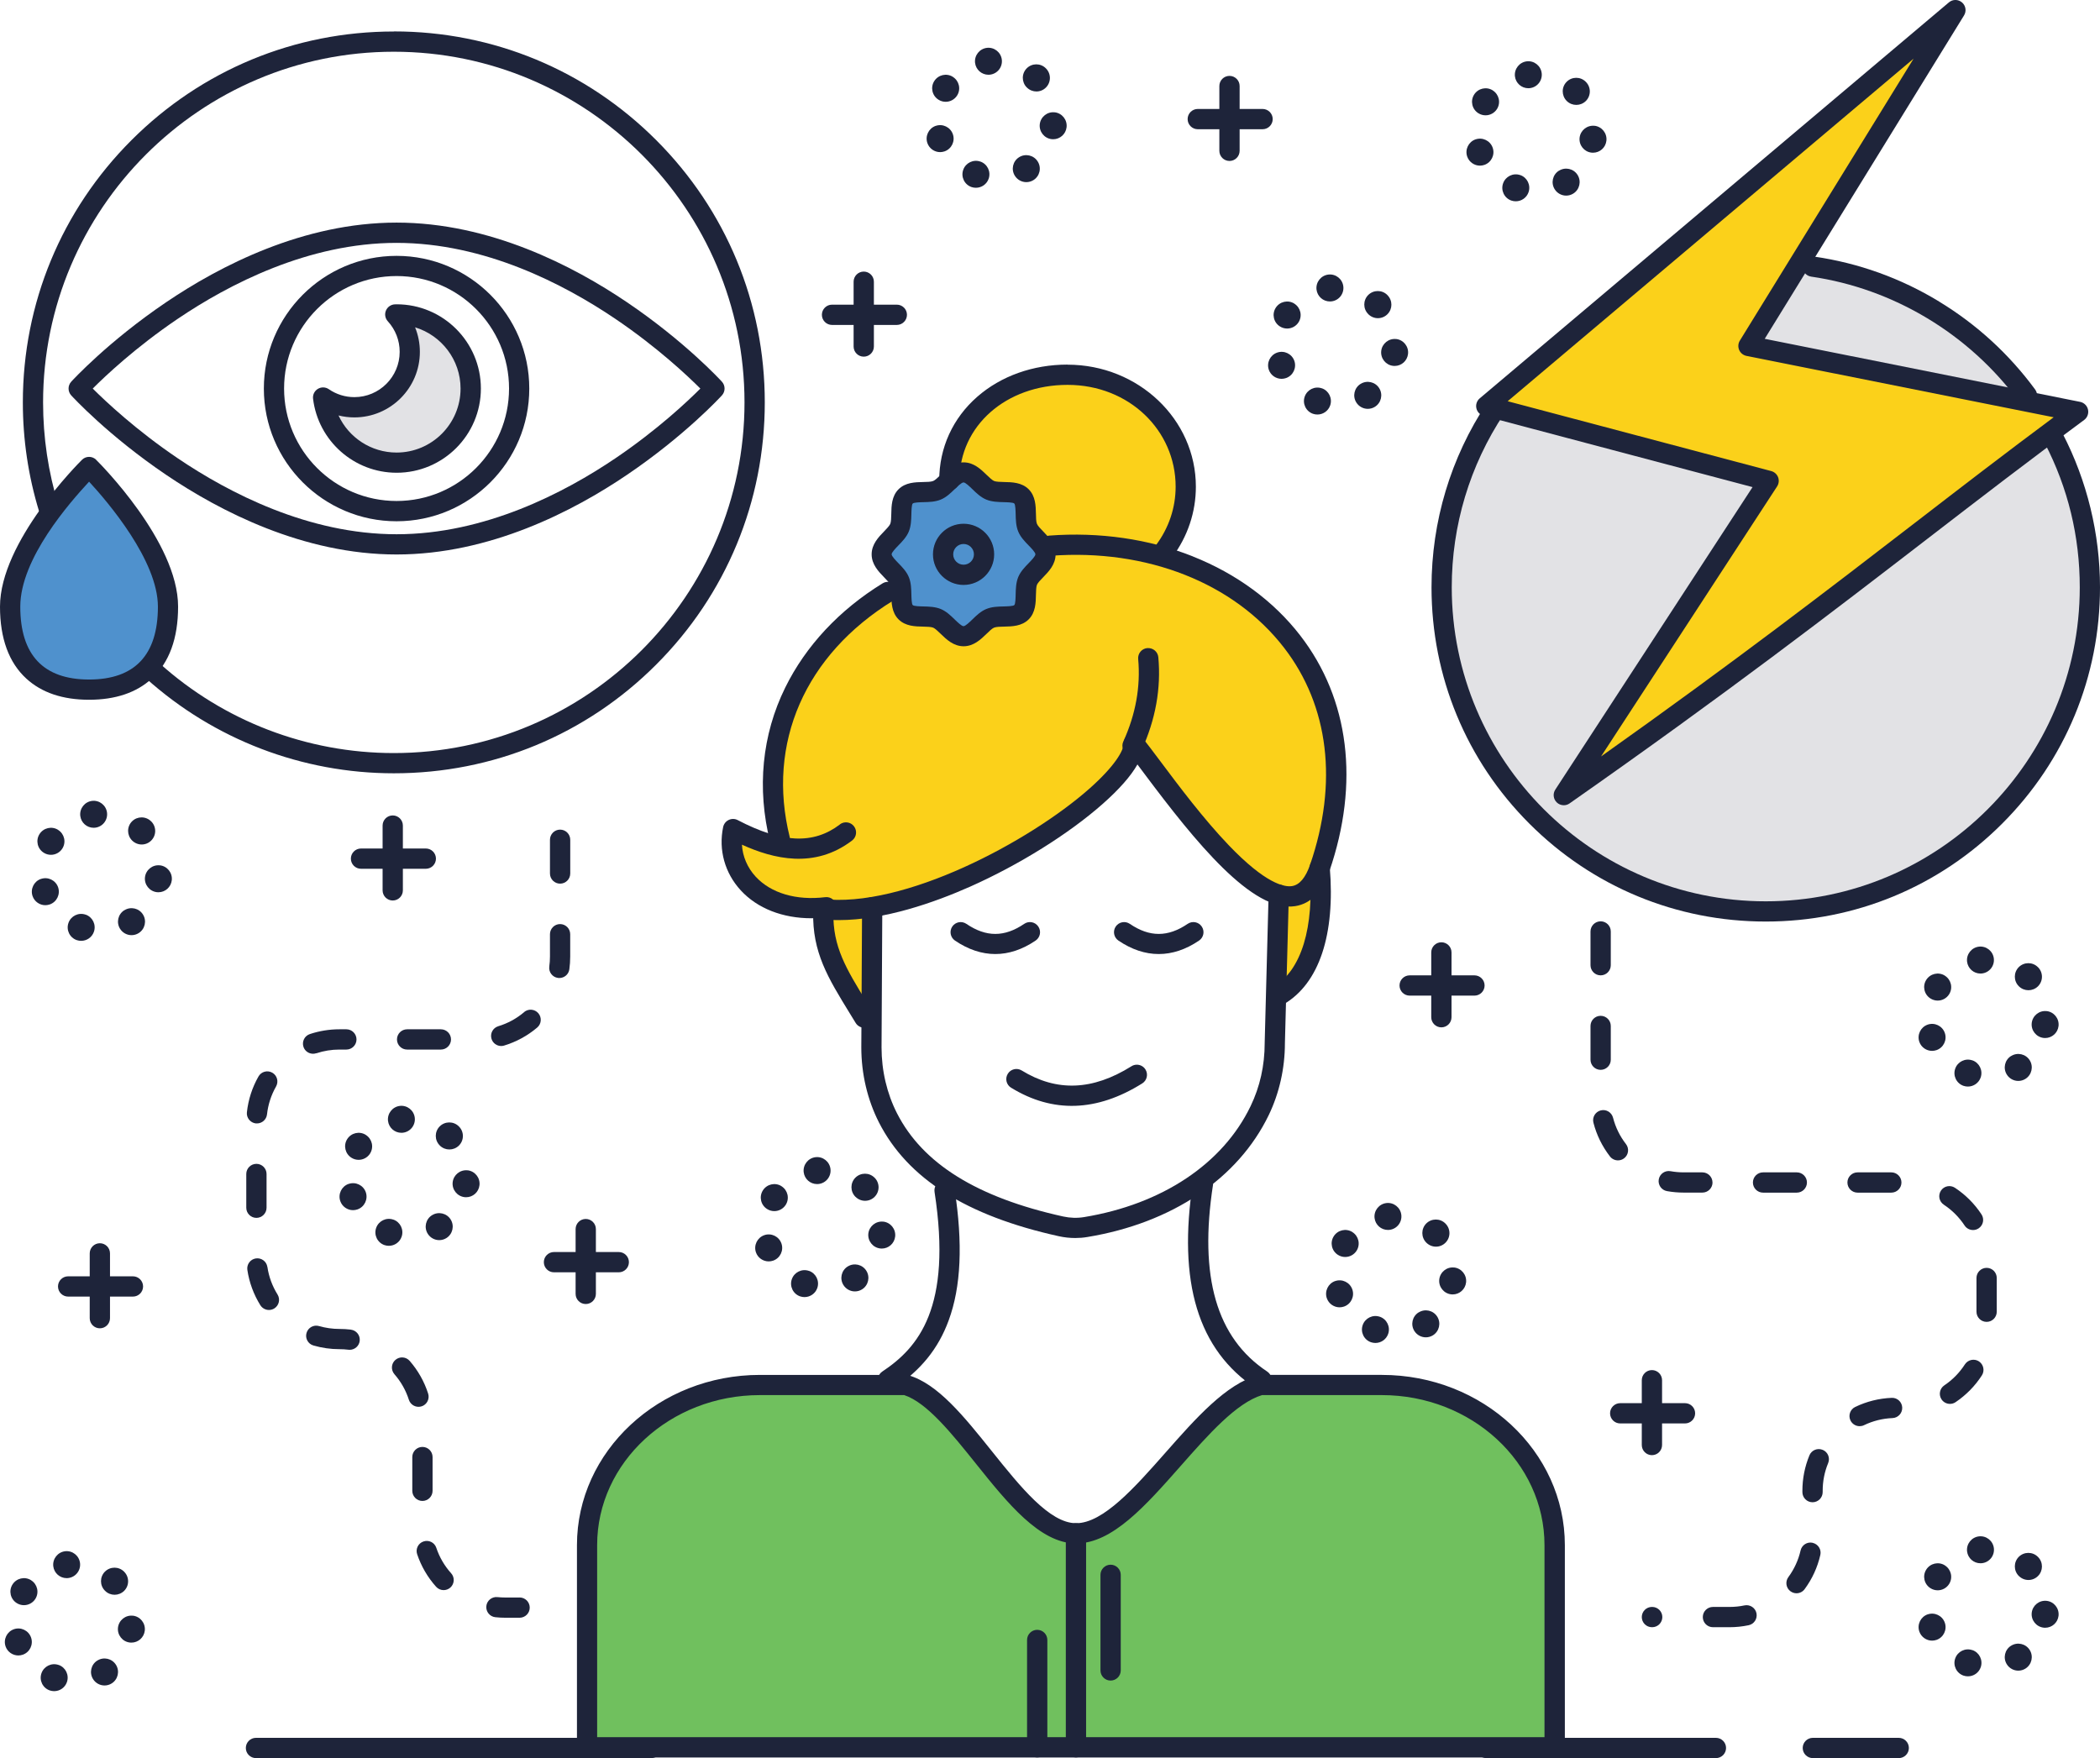 <?xml version="1.0" encoding="UTF-8"?><svg id="Layer_1" xmlns="http://www.w3.org/2000/svg" viewBox="0 0 466 390.16"><defs><style>.cls-1{fill:#e2e2e5;}.cls-2{fill:#fbd11a;}.cls-3{fill:#70c05e;}.cls-4{fill:#1e243a;}.cls-5{fill:#4f91cd;}</style></defs><path class="cls-1" d="M449.81,87.76c-11.15-15.15-28.09-25.78-47.56-28.6l-70.4,31.49c-7.54,11.37-11.93,25.02-11.93,39.69,0,39.72,32.2,71.92,71.92,71.92s71.92-32.2,71.92-71.92c0-11.91-2.9-23.15-8.02-33.04l-5.93-9.53Z"/><path class="cls-2" d="M433.91,2.25l-104.11,87.87,62.66,16.61-45.47,69.73c54.23-37.97,80.62-60.42,114.14-85.07l-73.14-14.62L433.91,2.25Z"/><g><path class="cls-2" d="M233,121.1l17.97,.84c-5.74-1-11.78-1.31-17.97-.84Z"/><path class="cls-2" d="M250.97,121.94l-17.97-.84c6.19-.47,12.23-.16,17.97,.84l7.37,.35c3.01-4.04,4.78-8.97,4.78-14.3,0-13.71-11.74-24.83-26.22-24.83s-26.22,9.72-26.22,23.43l-13.64,24.77c-17.3,10.61-30.1,30.29-23.97,54.96l-10.59,.18c1.87,11.3,8.82,15.77,19.53,15.19,25.52,3.15,69.58-25.93,69.58-36.71,6.29,7.34,33.66,49.74,41.26,27.62,12.94-37.68-9.85-65.07-41.87-70.66Z"/></g><path class="cls-5" d="M226.67,110.16c-1.55-1.55-4.92-.51-6.97-1.36-1.98-.82-3.61-3.96-5.89-3.96s-3.91,3.14-5.89,3.96c-2.05,.85-5.42-.18-6.97,1.36-1.55,1.55-.51,4.92-1.36,6.97-.82,1.98-3.96,3.61-3.96,5.89s3.14,3.91,3.96,5.89c.85,2.05-.18,5.42,1.36,6.97,1.55,1.55,4.92,.51,6.97,1.36,1.98,.82,3.61,3.96,5.89,3.96s3.91-3.14,5.89-3.96c2.05-.85,5.42,.18,6.97-1.36,1.55-1.55,.51-4.92,1.36-6.97,.82-1.98,3.96-3.61,3.96-5.89s-3.14-3.91-3.96-5.89c-.85-2.05,.18-5.42-1.36-6.97Z"/><path class="cls-5" d="M19.77,103.63S2.25,120.98,2.25,134.63s7.84,18.42,17.52,18.42,17.52-4.77,17.52-18.42-17.52-31-17.52-31Z"/><path class="cls-3" d="M306.63,307.35h-26.89c-13.73,3.77-27.72,32.97-40.98,32.92-12.98-.05-25.23-29.29-37.77-32.92h-32.37c-21.18,0-38.36,15.91-38.36,35.54v44.87h214.72v-44.87c0-19.63-17.17-35.54-38.36-35.54Z"/><path class="cls-1" d="M88,69.79c-.1,0-.2,0-.3,0,2,2.19,3.22,5.1,3.22,8.29,0,6.79-5.5,12.29-12.29,12.29-2.58,0-4.97-.79-6.94-2.15,.99,8.14,7.91,14.44,16.32,14.44,9.08,0,16.44-7.36,16.44-16.44s-7.36-16.44-16.44-16.44Z"/><path class="cls-2" d="M189.42,222.14h3.89v-22.16h-10.48c-.28,7.79,1.91,15.17,6.59,22.16Z"/><polygon class="cls-2" points="283.76 220.05 289.45 216.45 291.55 196.69 283.76 196.69 283.76 220.05"/><g><path class="cls-4" d="M327.42,30.93c-1.56,.55-2.38,2.26-1.84,3.82,.43,1.23,1.59,2.01,2.83,2.01,.33,0,.66-.06,.99-.17,1.56-.55,2.38-2.26,1.83-3.82-.55-1.56-2.26-2.38-3.82-1.83Z"/><path class="cls-4" d="M347.66,22.4s0,0,.01,.01c.59,.58,1.35,.87,2.12,.87s1.53-.29,2.12-.87c1.17-1.17,1.17-3.07,0-4.24,0,0,0,0-.01-.01,0,0-.02-.01-.02-.02-1.17-1.17-3.07-1.16-4.23,.01-1.17,1.17-1.16,3.07,0,4.24,0,0,0,0,0,0Z"/><path class="cls-4" d="M331.24,20.05c-1.4-.88-3.25-.45-4.13,.95-.88,1.4-.46,3.25,.95,4.13,.49,.31,1.05,.46,1.59,.46,1,0,1.97-.5,2.54-1.4,.88-1.4,.46-3.25-.95-4.13Z"/><path class="cls-4" d="M345.93,37.88c-1.4,.88-1.82,2.73-.93,4.13,.57,.9,1.54,1.4,2.54,1.4,.55,0,1.1-.15,1.59-.46,1.4-.88,1.82-2.73,.94-4.13-.88-1.4-2.73-1.82-4.13-.93Z"/><path class="cls-4" d="M353.83,27.92c-1.64-.18-3.12,1-3.31,2.64-.18,1.65,1,3.13,2.64,3.31,.11,.01,.22,.02,.34,.02,1.51,0,2.8-1.13,2.97-2.67,.18-1.64-1-3.12-2.64-3.31Z"/><path class="cls-4" d="M338.81,13.61c-1.64,.19-2.82,1.67-2.64,3.32,.18,1.53,1.47,2.65,2.97,2.65,.11,0,.23,0,.34-.02,1.64-.19,2.82-1.67,2.63-3.32-.19-1.64-1.67-2.82-3.32-2.63Z"/><path class="cls-4" d="M337.35,38.86c-1.56-.55-3.27,.28-3.81,1.84-.55,1.56,.28,3.27,1.84,3.81,.33,.11,.66,.16,.98,.16,1.24,0,2.4-.77,2.83-2.01,.54-1.56-.28-3.27-1.84-3.81Z"/></g><g><path class="cls-4" d="M300.09,273.41c-1.4-.88-3.25-.45-4.13,.95-.88,1.4-.46,3.25,.95,4.13,.49,.31,1.04,.46,1.59,.46,1,0,1.97-.5,2.54-1.4,.88-1.4,.46-3.25-.95-4.13Z"/><path class="cls-4" d="M316.52,275.78c.59,.58,1.35,.88,2.12,.88s1.53-.29,2.12-.88c1.17-1.17,1.17-3.07,0-4.24,0,0,0,0-.01-.01,0,0-.02-.01-.02-.02-1.17-1.17-3.07-1.16-4.24,.01-1.16,1.17-1.16,3.07,.01,4.24,0,0,.01,.01,.02,.02Z"/><path class="cls-4" d="M306.2,292.22h0c-1.56-.55-3.27,.28-3.81,1.84-.55,1.56,.28,3.27,1.84,3.81,.32,.11,.66,.16,.98,.16,1.24,0,2.4-.77,2.83-2.01,.54-1.56-.28-3.27-1.85-3.81Z"/><path class="cls-4" d="M296.27,284.29c-1.56,.55-2.38,2.26-1.84,3.82,.43,1.23,1.59,2.01,2.83,2.01,.33,0,.66-.06,.99-.17,1.56-.55,2.38-2.26,1.83-3.82-.55-1.56-2.26-2.38-3.82-1.83Z"/><path class="cls-4" d="M322.69,281.29c-1.64-.19-3.12,1-3.31,2.64-.18,1.64,1,3.12,2.64,3.31,.11,.01,.22,.02,.34,.02,1.5,0,2.8-1.13,2.97-2.67,.18-1.64-1-3.12-2.64-3.31Z"/><path class="cls-4" d="M314.79,291.25c-1.4,.88-1.82,2.73-.93,4.13,.57,.9,1.54,1.4,2.54,1.4,.55,0,1.1-.15,1.59-.46,1.4-.88,1.82-2.73,.94-4.13-.88-1.4-2.73-1.82-4.13-.93Z"/><path class="cls-4" d="M307.66,266.98c-1.64,.19-2.82,1.67-2.64,3.32,.18,1.53,1.47,2.65,2.97,2.65,.11,0,.23,0,.34-.02,1.64-.19,2.82-1.67,2.63-3.32-.19-1.64-1.67-2.82-3.32-2.63Z"/></g><g><path class="cls-4" d="M437.68,235.32c-1.56-.55-3.27,.28-3.81,1.84-.55,1.56,.28,3.27,1.84,3.81,.33,.11,.66,.16,.98,.16,1.24,0,2.4-.78,2.83-2.01,.54-1.56-.28-3.27-1.84-3.81Z"/><path class="cls-4" d="M431.57,216.51c-1.4-.88-3.25-.45-4.13,.95-.88,1.4-.46,3.25,.95,4.13,.49,.31,1.05,.46,1.59,.46,1,0,1.97-.5,2.54-1.4,.88-1.4,.46-3.25-.95-4.13Z"/><path class="cls-4" d="M448,218.88c.59,.58,1.35,.87,2.12,.87s1.53-.29,2.12-.87c1.17-1.17,1.17-3.07,0-4.24,0,0,0,0-.01,0,0,0-.02-.02-.02-.02-1.17-1.17-3.07-1.16-4.24,.01-1.16,1.17-1.16,3.07,.01,4.23,0,0,.01,.01,.02,.02Z"/><path class="cls-4" d="M427.75,227.39c-1.56,.55-2.38,2.26-1.84,3.82,.43,1.23,1.59,2,2.83,2,.33,0,.66-.06,.99-.17,1.56-.55,2.38-2.26,1.83-3.82-.55-1.56-2.26-2.38-3.82-1.83Z"/><path class="cls-4" d="M454.16,224.39c-1.64-.19-3.12,1-3.31,2.64-.18,1.64,1,3.12,2.64,3.31,.11,.01,.23,.02,.34,.02,1.5,0,2.8-1.13,2.97-2.67,.18-1.64-1-3.12-2.64-3.31Z"/><path class="cls-4" d="M439.14,210.08c-1.64,.19-2.82,1.67-2.64,3.32,.18,1.53,1.47,2.65,2.97,2.65,.11,0,.23,0,.34-.02,1.64-.19,2.82-1.67,2.63-3.32-.19-1.64-1.67-2.82-3.32-2.63Z"/><path class="cls-4" d="M446.26,234.35c-1.4,.88-1.82,2.73-.93,4.13,.57,.9,1.54,1.4,2.54,1.4,.55,0,1.1-.15,1.59-.46,1.4-.88,1.82-2.73,.94-4.13-.88-1.4-2.73-1.82-4.13-.93Z"/></g><g><path class="cls-4" d="M427.75,358.26c-1.56,.55-2.38,2.26-1.84,3.82,.43,1.23,1.59,2.01,2.83,2.01,.33,0,.66-.06,.99-.17,1.56-.55,2.38-2.26,1.83-3.82-.55-1.56-2.26-2.38-3.82-1.83Z"/><path class="cls-4" d="M431.57,347.38c-1.4-.88-3.25-.45-4.13,.95-.88,1.4-.46,3.25,.95,4.13,.49,.31,1.05,.46,1.59,.46,1,0,1.97-.5,2.54-1.4,.88-1.4,.46-3.25-.95-4.13Z"/><path class="cls-4" d="M448,349.75c.59,.58,1.35,.88,2.12,.88s1.53-.29,2.12-.88c1.16-1.16,1.17-3.04,.02-4.21,0,0-.02-.02-.02-.03,0,0,0,0-.01,0,0,0-.02-.02-.02-.02-1.17-1.17-3.07-1.16-4.24,.01-1.16,1.17-1.16,3.07,.01,4.24,0,0,.01,.01,.02,.02Z"/><path class="cls-4" d="M454.16,355.26c-1.64-.18-3.12,1-3.31,2.64-.18,1.64,1,3.12,2.64,3.31,.11,.01,.22,.02,.34,.02,1.51,0,2.8-1.13,2.97-2.66,.18-1.64-1-3.13-2.64-3.31Z"/><path class="cls-4" d="M446.26,365.22h0c-1.4,.88-1.82,2.73-.93,4.13,.57,.9,1.54,1.4,2.54,1.4,.55,0,1.1-.15,1.59-.46,1.4-.88,1.82-2.73,.94-4.13-.88-1.4-2.73-1.82-4.13-.94Z"/><path class="cls-4" d="M439.14,340.95c-1.64,.19-2.82,1.67-2.64,3.32,.18,1.53,1.47,2.65,2.97,2.65,.11,0,.23,0,.35-.02,1.64-.19,2.82-1.67,2.63-3.32-.19-1.64-1.67-2.82-3.32-2.63Z"/><path class="cls-4" d="M437.68,366.2c-1.56-.55-3.27,.28-3.81,1.84-.55,1.56,.28,3.27,1.84,3.81,.33,.11,.66,.16,.99,.16,1.24,0,2.4-.77,2.83-2.01,.54-1.56-.28-3.27-1.84-3.81Z"/></g><g><path class="cls-4" d="M173.41,263.23c-1.4-.88-3.25-.45-4.13,.95-.88,1.4-.46,3.25,.95,4.13,.49,.31,1.04,.46,1.59,.46,1,0,1.97-.5,2.54-1.4,.88-1.4,.46-3.25-.95-4.13Z"/><path class="cls-4" d="M189.83,265.59s0,0,.01,.01c.59,.58,1.35,.88,2.12,.88s1.53-.29,2.12-.88c1.17-1.17,1.17-3.07,0-4.24,0,0,0,0-.01,0,0,0-.02-.02-.02-.02-1.17-1.17-3.07-1.16-4.24,.01-1.16,1.17-1.16,3.07,.01,4.24,0,0,0,0,0,0Z"/><path class="cls-4" d="M179.52,282.04c-1.56-.55-3.27,.28-3.81,1.84-.55,1.56,.28,3.27,1.84,3.81,.33,.11,.66,.16,.98,.16,1.24,0,2.4-.78,2.83-2.01,.54-1.56-.28-3.27-1.84-3.81Z"/><path class="cls-4" d="M169.59,274.11c-1.56,.55-2.38,2.26-1.84,3.82,.43,1.23,1.59,2,2.83,2,.33,0,.66-.06,.99-.17,1.56-.55,2.38-2.26,1.83-3.82-.55-1.56-2.26-2.38-3.82-1.83Z"/><path class="cls-4" d="M180.98,256.8c-1.64,.19-2.82,1.67-2.64,3.32,.18,1.53,1.47,2.65,2.97,2.65,.11,0,.23,0,.35-.02,1.64-.19,2.82-1.67,2.63-3.32-.19-1.64-1.67-2.82-3.32-2.63Z"/><path class="cls-4" d="M196,271.11c-1.64-.18-3.12,1-3.31,2.64-.18,1.64,1,3.12,2.64,3.31,.11,.01,.22,.02,.34,.02,1.51,0,2.8-1.13,2.97-2.67,.18-1.64-1-3.12-2.64-3.31Z"/><path class="cls-4" d="M188.1,281.06h0c-1.4,.88-1.82,2.73-.93,4.13,.57,.9,1.54,1.4,2.54,1.4,.55,0,1.1-.15,1.59-.46,1.4-.88,1.82-2.73,.94-4.13-.88-1.4-2.73-1.82-4.13-.94Z"/></g><g><path class="cls-4" d="M77.35,262.73c-1.56,.55-2.38,2.26-1.84,3.82,.43,1.23,1.59,2.01,2.83,2.01,.33,0,.66-.06,.99-.17,1.56-.55,2.38-2.26,1.84-3.82-.55-1.56-2.26-2.38-3.82-1.83Z"/><path class="cls-4" d="M81.17,251.85c-1.4-.88-3.25-.45-4.13,.95-.88,1.4-.45,3.25,.95,4.13,.49,.31,1.05,.46,1.59,.46,1,0,1.97-.5,2.54-1.4,.88-1.4,.46-3.25-.95-4.13Z"/><path class="cls-4" d="M97.6,254.22c.59,.58,1.35,.87,2.12,.87s1.53-.29,2.12-.87c1.17-1.17,1.17-3.07,0-4.23h0s0,0-.01-.01c0,0-.02-.02-.02-.02-1.17-1.17-3.07-1.16-4.24,.01-1.16,1.17-1.16,3.05,0,4.21,.01,.02,.03,.03,.04,.04Z"/><path class="cls-4" d="M103.76,259.72c-1.64-.18-3.12,1-3.31,2.64-.18,1.64,1,3.12,2.64,3.31,.11,.01,.22,.02,.34,.02,1.51,0,2.8-1.13,2.97-2.67,.18-1.64-1-3.12-2.64-3.31Z"/><path class="cls-4" d="M95.86,269.68c-1.4,.88-1.82,2.73-.93,4.13,.57,.9,1.54,1.4,2.54,1.4,.55,0,1.1-.15,1.59-.46,1.4-.88,1.82-2.73,.94-4.13-.88-1.4-2.73-1.82-4.13-.94Z"/><path class="cls-4" d="M88.74,245.42c-1.64,.19-2.82,1.67-2.64,3.32,.18,1.53,1.47,2.65,2.97,2.65,.11,0,.23,0,.34-.02,1.64-.19,2.82-1.67,2.63-3.32-.19-1.64-1.67-2.82-3.32-2.63Z"/><path class="cls-4" d="M87.28,270.66c-1.56-.55-3.27,.28-3.81,1.84-.55,1.56,.28,3.27,1.84,3.81,.33,.11,.66,.16,.98,.16,1.24,0,2.4-.77,2.83-2.01,.54-1.56-.28-3.27-1.84-3.81Z"/></g><g><path class="cls-4" d="M9.07,195.05c-1.56,.55-2.38,2.26-1.84,3.82,.43,1.23,1.59,2.01,2.83,2.01,.33,0,.66-.06,.99-.17,1.56-.55,2.38-2.26,1.84-3.82-.55-1.56-2.26-2.38-3.82-1.83Z"/><path class="cls-4" d="M12.89,184.16c-1.4-.88-3.25-.45-4.13,.95-.88,1.4-.46,3.25,.95,4.13,.49,.31,1.05,.46,1.59,.46,1,0,1.97-.5,2.54-1.4,.88-1.4,.46-3.25-.95-4.13Z"/><path class="cls-4" d="M29.32,186.53c.59,.58,1.35,.88,2.12,.88s1.53-.29,2.12-.88c1.17-1.17,1.17-3.07,0-4.24,0,0,0,0-.01,0,0,0-.02-.02-.02-.02-1.17-1.17-3.07-1.16-4.23,0-1.17,1.17-1.16,3.07,0,4.24,0,0,.01,.01,.02,.02Z"/><path class="cls-4" d="M19,202.98c-1.56-.55-3.27,.28-3.81,1.84-.55,1.56,.28,3.27,1.84,3.81,.32,.11,.66,.16,.98,.16,1.24,0,2.4-.77,2.83-2.01,.54-1.56-.28-3.27-1.84-3.81Z"/><path class="cls-4" d="M35.48,192.04c-1.64-.19-3.12,1-3.31,2.64-.18,1.64,1,3.12,2.64,3.31,.11,.01,.22,.02,.34,.02,1.51,0,2.8-1.13,2.97-2.67,.18-1.64-1-3.12-2.64-3.31Z"/><path class="cls-4" d="M27.58,202c-1.4,.88-1.82,2.73-.93,4.13,.57,.9,1.54,1.4,2.54,1.4,.55,0,1.1-.15,1.59-.46,1.4-.88,1.82-2.73,.94-4.13-.88-1.4-2.73-1.82-4.13-.93Z"/><path class="cls-4" d="M20.45,177.73c-1.64,.19-2.82,1.67-2.64,3.32,.18,1.53,1.47,2.65,2.97,2.65,.11,0,.23,0,.34-.02,1.64-.19,2.82-1.67,2.63-3.32-.19-1.64-1.67-2.82-3.32-2.63Z"/></g><g><path class="cls-4" d="M6.9,350.68c-1.4-.88-3.25-.45-4.13,.95-.88,1.4-.46,3.25,.95,4.13,.49,.31,1.04,.46,1.59,.46,1,0,1.97-.5,2.54-1.4,.88-1.4,.46-3.25-.95-4.13Z"/><path class="cls-4" d="M3.08,361.56c-1.56,.55-2.38,2.26-1.84,3.82,.43,1.23,1.59,2,2.83,2,.33,0,.66-.06,.99-.17,1.56-.55,2.38-2.26,1.83-3.82-.55-1.56-2.26-2.38-3.82-1.83Z"/><path class="cls-4" d="M23.31,353.03s0,0,.01,.01c.58,.58,1.35,.87,2.11,.87s1.53-.29,2.12-.87c1.17-1.17,1.17-3.07,0-4.24-.01,0-.02-.02-.03-.03-1.17-1.17-3.07-1.16-4.24,.01-1.16,1.17-1.16,3.07,.01,4.23,0,0,0,0,0,0Z"/><path class="cls-4" d="M13.01,369.49c-1.56-.55-3.27,.28-3.81,1.84-.55,1.56,.28,3.27,1.84,3.81,.33,.11,.66,.16,.98,.16,1.24,0,2.4-.77,2.83-2.01,.54-1.56-.28-3.27-1.84-3.81Z"/><path class="cls-4" d="M14.46,344.25c-1.64,.19-2.82,1.67-2.64,3.32,.18,1.53,1.47,2.65,2.97,2.65,.11,0,.23,0,.34-.02h0c1.64-.19,2.82-1.67,2.63-3.32-.19-1.64-1.67-2.82-3.32-2.63Z"/><path class="cls-4" d="M29.49,358.56c-1.64-.19-3.12,1-3.31,2.64-.18,1.64,1,3.13,2.64,3.31,.11,.01,.22,.02,.34,.02,1.5,0,2.8-1.13,2.97-2.67,.18-1.64-1-3.12-2.64-3.31Z"/><path class="cls-4" d="M21.59,368.51h0c-1.4,.88-1.82,2.73-.93,4.13,.57,.9,1.54,1.4,2.54,1.4,.55,0,1.1-.15,1.59-.46,1.4-.88,1.82-2.73,.94-4.13-.88-1.4-2.73-1.82-4.13-.94Z"/></g><g><path class="cls-4" d="M217.55,35.86h0c-1.56-.55-3.27,.28-3.81,1.84-.55,1.56,.28,3.27,1.84,3.81,.32,.11,.66,.16,.98,.16,1.24,0,2.4-.77,2.83-2.01,.54-1.56-.28-3.27-1.85-3.81Z"/><path class="cls-4" d="M227.86,19.41s0,0,.01,.01c0,0,.01,.01,.02,.02,.58,.57,1.34,.86,2.1,.86s1.53-.29,2.11-.88c1.17-1.17,1.17-3.07,0-4.24-.01,0-.02-.02-.03-.03-1.17-1.17-3.07-1.16-4.23,.01-1.17,1.17-1.16,3.07,0,4.24,0,0,0,0,0,0Z"/><path class="cls-4" d="M207.63,27.93c-1.56,.55-2.38,2.26-1.84,3.82,.43,1.23,1.59,2.01,2.83,2.01,.33,0,.66-.06,.99-.17,1.56-.55,2.38-2.26,1.83-3.82-.55-1.56-2.26-2.38-3.82-1.83Z"/><path class="cls-4" d="M211.44,17.05c-1.4-.88-3.25-.45-4.13,.95-.88,1.4-.46,3.25,.95,4.13,.49,.31,1.04,.46,1.59,.46,1,0,1.97-.5,2.54-1.4,.88-1.4,.46-3.25-.95-4.13Z"/><path class="cls-4" d="M234.04,24.93c-1.64-.19-3.12,1-3.31,2.64-.18,1.64,1,3.13,2.64,3.31,.11,.01,.22,.02,.34,.02,1.5,0,2.8-1.13,2.97-2.67,.18-1.64-1-3.12-2.64-3.31Z"/><path class="cls-4" d="M219.01,10.62c-1.64,.19-2.82,1.67-2.64,3.32,.18,1.53,1.47,2.65,2.97,2.65,.11,0,.23,0,.34-.02,1.64-.19,2.82-1.67,2.63-3.32-.19-1.64-1.67-2.82-3.32-2.63Z"/><path class="cls-4" d="M226.14,34.89h0c-1.4,.88-1.82,2.73-.93,4.13,.57,.9,1.54,1.4,2.54,1.4,.55,0,1.1-.15,1.59-.46,1.4-.88,1.82-2.73,.93-4.13-.88-1.4-2.73-1.82-4.13-.94Z"/></g><g><path class="cls-4" d="M287.21,67.37c-1.4-.88-3.25-.45-4.13,.95-.88,1.4-.46,3.25,.95,4.13,.49,.31,1.05,.46,1.59,.46,1,0,1.97-.5,2.54-1.4,.88-1.4,.46-3.25-.95-4.13Z"/><path class="cls-4" d="M283.4,78.25c-1.56,.55-2.38,2.26-1.84,3.82,.43,1.23,1.59,2,2.83,2,.33,0,.66-.06,.99-.17,1.56-.55,2.38-2.26,1.84-3.82-.55-1.56-2.26-2.38-3.82-1.83Z"/><path class="cls-4" d="M303.63,69.72s0,0,.01,.01c.59,.58,1.35,.88,2.12,.88s1.53-.29,2.12-.88c1.16-1.16,1.17-3.04,.02-4.21-.02-.02-.04-.04-.05-.06-1.17-1.17-3.07-1.16-4.24,.01-1.16,1.17-1.16,3.07,.01,4.23t0,0Z"/><path class="cls-4" d="M301.91,85.2c-1.4,.88-1.82,2.73-.93,4.13,.57,.9,1.54,1.4,2.54,1.4,.55,0,1.1-.15,1.59-.46,1.4-.88,1.82-2.73,.94-4.13-.88-1.4-2.73-1.82-4.13-.94Z"/><path class="cls-4" d="M309.81,75.24c-1.64-.18-3.12,1-3.31,2.64-.18,1.65,1,3.13,2.64,3.31,.11,.01,.22,.02,.34,.02,1.51,0,2.8-1.13,2.97-2.67,.18-1.64-1-3.12-2.64-3.31Z"/><path class="cls-4" d="M293.33,86.18c-1.56-.55-3.27,.28-3.81,1.84-.55,1.56,.28,3.27,1.84,3.81,.33,.11,.66,.16,.98,.16,1.24,0,2.4-.77,2.83-2.01,.54-1.56-.28-3.27-1.84-3.81Z"/><path class="cls-4" d="M294.78,60.93c-1.64,.19-2.82,1.67-2.64,3.32,.18,1.53,1.47,2.65,2.97,2.65,.11,0,.23,0,.35-.02,1.64-.19,2.82-1.67,2.63-3.32-.19-1.64-1.67-2.82-3.32-2.63Z"/></g><g><path class="cls-4" d="M272.83,16.84c-1.24,0-2.25,1.01-2.25,2.25v14.38c0,1.24,1.01,2.25,2.25,2.25s2.25-1.01,2.25-2.25v-14.38c0-1.24-1.01-2.25-2.25-2.25Z"/><path class="cls-4" d="M280.17,24.18h-14.38c-1.24,0-2.25,1.01-2.25,2.25s1.01,2.25,2.25,2.25h14.38c1.24,0,2.25-1.01,2.25-2.25s-1.01-2.25-2.25-2.25Z"/></g><g><path class="cls-4" d="M319.85,209.11c-1.24,0-2.25,1.01-2.25,2.25v14.38c0,1.24,1.01,2.25,2.25,2.25s2.25-1.01,2.25-2.25v-14.38c0-1.24-1.01-2.25-2.25-2.25Z"/><path class="cls-4" d="M327.19,216.45h-14.38c-1.24,0-2.25,1.01-2.25,2.25s1.01,2.25,2.25,2.25h14.38c1.24,0,2.25-1.01,2.25-2.25s-1.01-2.25-2.25-2.25Z"/></g><g><path class="cls-4" d="M366.57,304.05c-1.24,0-2.25,1.01-2.25,2.25v14.38c0,1.24,1.01,2.25,2.25,2.25s2.25-1.01,2.25-2.25v-14.38c0-1.24-1.01-2.25-2.25-2.25Z"/><path class="cls-4" d="M373.91,311.39h-14.38c-1.24,0-2.25,1.01-2.25,2.25s1.01,2.25,2.25,2.25h14.38c1.24,0,2.25-1.01,2.25-2.25s-1.01-2.25-2.25-2.25Z"/></g><g><path class="cls-4" d="M129.98,270.51c-1.24,0-2.25,1.01-2.25,2.25v14.38c0,1.24,1.01,2.25,2.25,2.25s2.25-1.01,2.25-2.25v-14.38c0-1.24-1.01-2.25-2.25-2.25Z"/><path class="cls-4" d="M137.31,277.85h-14.38c-1.24,0-2.25,1.01-2.25,2.25s1.01,2.25,2.25,2.25h14.38c1.24,0,2.25-1.01,2.25-2.25s-1.01-2.25-2.25-2.25Z"/></g><g><path class="cls-4" d="M22.16,275.9c-1.24,0-2.25,1.01-2.25,2.25v14.38c0,1.24,1.01,2.25,2.25,2.25s2.25-1.01,2.25-2.25v-14.38c0-1.24-1.01-2.25-2.25-2.25Z"/><path class="cls-4" d="M29.5,283.24H15.12c-1.24,0-2.25,1.01-2.25,2.25s1.01,2.25,2.25,2.25h14.38c1.24,0,2.25-1.01,2.25-2.25s-1.01-2.25-2.25-2.25Z"/></g><g><path class="cls-4" d="M87.15,180.96c-1.24,0-2.25,1.01-2.25,2.25v14.38c0,1.24,1.01,2.25,2.25,2.25s2.25-1.01,2.25-2.25v-14.38c0-1.24-1.01-2.25-2.25-2.25Z"/><path class="cls-4" d="M94.49,188.3h-14.38c-1.24,0-2.25,1.01-2.25,2.25s1.01,2.25,2.25,2.25h14.38c1.24,0,2.25-1.01,2.25-2.25s-1.01-2.25-2.25-2.25Z"/></g><g><path class="cls-4" d="M191.67,60.27c-1.24,0-2.25,1.01-2.25,2.25v14.38c0,1.24,1.01,2.25,2.25,2.25s2.25-1.01,2.25-2.25v-14.38c0-1.24-1.01-2.25-2.25-2.25Z"/><path class="cls-4" d="M199.01,67.61h-14.38c-1.24,0-2.25,1.01-2.25,2.25s1.01,2.25,2.25,2.25h14.38c1.24,0,2.25-1.01,2.25-2.25s-1.01-2.25-2.25-2.25Z"/></g><g><g><path class="cls-4" d="M209.26,261.95c-1.23,.19-2.07,1.34-1.88,2.56,3.97,25.72-3.63,34.58-11.59,39.86-1.03,.69-1.32,2.08-.63,3.11,.43,.65,1.15,1.01,1.87,1.01,.43,0,.86-.12,1.24-.37,6.04-4,9.93-8.79,12.24-15.08,2.76-7.48,3.18-17.04,1.31-29.21-.19-1.23-1.34-2.07-2.56-1.88Z"/><path class="cls-4" d="M281.19,304.37c-11.24-7.45-15.17-21.02-12.01-41.49,.19-1.23-.65-2.37-1.88-2.56-1.23-.19-2.37,.65-2.56,1.88-3.46,22.38,1.11,37.41,13.97,45.92,.38,.25,.81,.37,1.24,.37,.73,0,1.44-.35,1.87-1.01,.68-1.03,.4-2.43-.63-3.11Z"/><path class="cls-4" d="M283.81,196.3c-1.25-.02-2.27,.95-2.3,2.19l-.87,32.92s0,.04,0,.06c0,4.99-1.05,9.7-3.13,14.01-6.16,12.79-19.63,21.77-36.96,24.62-1.52,.25-3.08,.2-4.64-.14-19.09-4.22-31.15-11.71-36.86-22.9-2.24-4.39-3.43-9.46-3.43-14.62l.17-31.08c0-1.24-.99-2.25-2.23-2.26h-.01c-1.23,0-2.24,1-2.25,2.23l-.17,31.09c0,5.89,1.36,11.65,3.92,16.68,6.36,12.46,19.41,20.72,39.9,25.24,1.22,.27,2.44,.4,3.66,.4,.9,0,1.79-.07,2.67-.22,18.79-3.09,33.47-12.97,40.28-27.1,2.33-4.85,3.57-10.35,3.57-15.93l.87-32.89c.03-1.24-.95-2.27-2.19-2.31Z"/><path class="cls-4" d="M195.86,129.45c-9.58,5.88-17.05,13.87-21.61,23.13-5.17,10.49-6.33,22.35-3.36,34.29,.25,1.02,1.17,1.71,2.18,1.71,.18,0,.36-.02,.54-.07,1.2-.3,1.94-1.52,1.64-2.72-5.19-20.87,3.4-40.5,22.96-52.51,1.06-.65,1.39-2.03,.74-3.09-.65-1.06-2.03-1.39-3.09-.74Z"/><path class="cls-4" d="M264.66,123.46c-9.69-3.85-20.69-5.44-31.83-4.6-1.24,.09-2.16,1.17-2.07,2.41,.09,1.24,1.16,2.16,2.41,2.07,21.31-1.6,40.67,6.02,51.77,20.41,9.96,12.89,12.01,29.99,5.78,48.13-1,2.9-2.35,4.5-4.01,4.76-1.74,.27-5.88-.54-14.04-9.06-5.61-5.86-11.06-13.13-15.04-18.45-1.85-2.48-3.32-4.43-4.33-5.61-.61-.71-1.6-.97-2.48-.64-.88,.33-1.47,1.17-1.47,2.11,0,1.59-2,5.06-7.61,10.03-13.23,11.7-41.25,26.7-59.45,24.46-1.23-.15-2.35,.72-2.5,1.95-.15,1.23,.72,2.35,1.95,2.5,1.42,.18,2.87,.26,4.34,.26,10.18,0,21.25-3.9,29.19-7.42,10.9-4.85,21.91-11.72,29.45-18.39,3.65-3.23,6.22-6.15,7.68-8.73,.5,.67,1.05,1.4,1.64,2.19,11.18,14.93,23.92,30.74,33.38,29.25,3.44-.54,5.99-3.15,7.57-7.74,6.74-19.62,4.44-38.21-6.47-52.33-5.88-7.61-14.12-13.68-23.84-17.54Z"/><path class="cls-4" d="M254.6,143.82c-1.24,.11-2.15,1.2-2.03,2.44,.55,6.13-.56,12.28-3.3,18.29-.52,1.13-.02,2.46,1.11,2.98,.3,.14,.62,.2,.93,.2,.85,0,1.67-.49,2.04-1.31,3.07-6.73,4.32-13.65,3.69-20.56-.11-1.24-1.21-2.14-2.44-2.03Z"/><path class="cls-4" d="M192.4,222.52c-4.6-7.48-7.65-12.43-7.46-20.07,.03-1.24-.95-2.27-2.19-2.3-.02,0-.04,0-.06,0-1.21,0-2.21,.97-2.24,2.19-.22,8.98,3.28,14.66,8.12,22.54,.42,.69,.86,1.39,1.3,2.12,.42,.69,1.16,1.08,1.92,1.08,.4,0,.8-.11,1.17-.33,1.06-.65,1.39-2.03,.75-3.09-.45-.73-.88-1.44-1.31-2.13Z"/><path class="cls-4" d="M236.89,80.91c-7.65,0-14.76,2.53-20.02,7.13-5.45,4.76-8.45,11.34-8.45,18.55,0,1.24,1.01,2.25,2.25,2.25s2.25-1.01,2.25-2.25c0-12.07,10.31-21.18,23.98-21.18s23.98,10.13,23.98,22.58c0,4.67-1.5,9.15-4.34,12.96-.74,.99-.54,2.4,.46,3.14,.4,.3,.87,.45,1.34,.45,.68,0,1.36-.31,1.8-.9,3.42-4.59,5.23-10,5.23-15.64,0-14.93-12.77-27.07-28.47-27.07Z"/><path class="cls-4" d="M292.65,190.36c-1.24,.1-2.15,1.19-2.05,2.42,1.09,13.03-1.83,22.58-7.99,26.2-1.07,.63-1.43,2-.8,3.07,.42,.71,1.17,1.11,1.94,1.11,.39,0,.78-.1,1.14-.31,7.83-4.6,11.44-15.41,10.19-30.45-.1-1.24-1.19-2.15-2.42-2.05Z"/><path class="cls-4" d="M230.11,116.27c-.2-.48-.22-1.42-.23-2.25-.04-1.74-.08-3.91-1.61-5.44s-3.7-1.58-5.44-1.61c-.83-.02-1.78-.04-2.25-.23-.42-.18-1.07-.81-1.65-1.36-1.27-1.24-2.86-2.77-5.1-2.77s-3.83,1.54-5.1,2.77c-.57,.56-1.22,1.19-1.65,1.36-.48,.2-1.42,.22-2.25,.23-1.74,.04-3.91,.08-5.44,1.61-1.53,1.53-1.58,3.7-1.61,5.44-.02,.83-.04,1.78-.23,2.25-.18,.42-.81,1.07-1.36,1.65-1.24,1.27-2.77,2.86-2.77,5.1s1.54,3.83,2.77,5.1c.56,.57,1.19,1.22,1.36,1.64,.2,.48,.22,1.42,.23,2.25,.04,1.74,.08,3.91,1.61,5.44,1.53,1.53,3.7,1.58,5.44,1.61,.83,.02,1.78,.04,2.25,.23,.42,.18,1.07,.81,1.65,1.36,1.27,1.24,2.86,2.77,5.1,2.77s3.83-1.54,5.1-2.77c.57-.56,1.22-1.19,1.65-1.36,.48-.2,1.42-.22,2.25-.23,1.74-.04,3.91-.08,5.44-1.61,1.53-1.53,1.58-3.7,1.61-5.44,.02-.83,.04-1.78,.23-2.25,.18-.42,.81-1.07,1.36-1.64,1.24-1.27,2.77-2.86,2.77-5.1s-1.54-3.83-2.77-5.1c-.56-.57-1.19-1.22-1.36-1.65Zm-1.86,8.72c-.84,.86-1.78,1.84-2.29,3.05-.52,1.26-.55,2.65-.58,3.88-.02,.74-.04,2.11-.3,2.36-.26,.25-1.62,.28-2.36,.3-1.23,.03-2.62,.05-3.88,.58-1.21,.5-2.19,1.45-3.05,2.29-.62,.6-1.55,1.51-1.98,1.51s-1.36-.91-1.98-1.51c-.86-.84-1.84-1.78-3.05-2.29-1.26-.52-2.65-.55-3.88-.58-.74-.02-2.11-.04-2.36-.3-.26-.25-.28-1.62-.3-2.36-.03-1.23-.05-2.62-.58-3.88-.5-1.21-1.45-2.19-2.29-3.05-.6-.62-1.51-1.55-1.51-1.98s.91-1.36,1.51-1.98c.84-.86,1.78-1.84,2.29-3.05,.52-1.26,.55-2.65,.58-3.88,.02-.74,.04-2.11,.3-2.36,.25-.25,1.62-.28,2.36-.3,1.23-.03,2.62-.05,3.88-.58,1.21-.5,2.19-1.45,3.05-2.29,.62-.6,1.55-1.51,1.98-1.51s1.36,.91,1.98,1.51c.86,.84,1.84,1.78,3.05,2.29,1.26,.52,2.65,.55,3.88,.58,.74,.02,2.11,.04,2.36,.3s.28,1.62,.3,2.36c.03,1.23,.05,2.62,.58,3.88,.5,1.21,1.45,2.19,2.29,3.05,.6,.62,1.51,1.55,1.51,1.98s-.91,1.36-1.51,1.98Z"/><path class="cls-4" d="M213.82,116.23c-3.75,0-6.79,3.05-6.79,6.79s3.05,6.79,6.79,6.79,6.79-3.05,6.79-6.79-3.05-6.79-6.79-6.79Zm0,9.09c-1.27,0-2.3-1.03-2.3-2.3s1.03-2.3,2.3-2.3,2.3,1.03,2.3,2.3-1.03,2.3-2.3,2.3Z"/><path class="cls-4" d="M186.37,182.97c-5.86,4.45-12.85,4.16-22.66-.97-.62-.33-1.37-.34-2-.04-.64,.3-1.09,.88-1.24,1.57-1.06,5.08,.37,10.21,3.9,14.05,3.7,4.02,9.29,6.2,15.69,6.2,1.17,0,2.38-.07,3.6-.22,1.23-.15,2.11-1.27,1.96-2.5-.15-1.23-1.27-2.11-2.5-1.96-6.42,.78-12.05-.88-15.44-4.56-1.84-2-2.89-4.48-3.04-7.09,6.96,3.16,16.09,5.44,24.44-.92,.99-.75,1.18-2.16,.43-3.15-.75-.99-2.16-1.18-3.15-.43Z"/><path class="cls-4" d="M306.63,305.11h-26.89c-.2,0-.4,.03-.59,.08-7.09,1.94-13.9,9.67-20.49,17.14-6.81,7.72-13.85,15.7-19.86,15.7h-.03c-5.89-.02-12.39-8.14-18.68-15.99-6.16-7.69-11.98-14.95-18.47-16.83-.2-.06-.41-.09-.62-.09h-32.37c-22.39,0-40.6,16.95-40.6,37.78v44.87c0,1.24,1.01,2.25,2.25,2.25h214.72c1.24,0,2.25-1.01,2.25-2.25v-44.87c0-20.83-18.21-37.78-40.6-37.78Zm36.11,80.4H132.51v-42.62c0-18.36,16.2-33.29,36.11-33.29h32.03c5.05,1.66,10.58,8.56,15.93,15.24,6.95,8.67,14.13,17.64,22.17,17.68h.05c8.04,0,15.41-8.37,23.22-17.22,6.05-6.86,12.31-13.96,18.03-15.7h26.57c19.91,0,36.11,14.93,36.11,33.29v42.62Z"/></g><g><path class="cls-4" d="M227.28,205.02c-4.38,2.98-8.46,2.98-12.84,0-1.03-.7-2.42-.43-3.12,.59-.7,1.03-.43,2.42,.59,3.12,2.93,1.99,5.94,2.99,8.95,2.99s6.02-1,8.95-2.99c1.03-.7,1.29-2.09,.59-3.12-.7-1.03-2.1-1.29-3.12-.59Z"/><path class="cls-4" d="M263.55,205.02c-4.38,2.98-8.46,2.98-12.84,0-1.03-.7-2.42-.43-3.12,.59-.7,1.03-.43,2.42,.59,3.12,2.93,1.99,5.94,2.99,8.95,2.99s6.02-1,8.95-2.99c1.03-.7,1.29-2.09,.59-3.12s-2.09-1.29-3.12-.59Z"/></g><path class="cls-4" d="M224.38,241.39c9.23,5.67,19.02,5.35,29.09-.96,1.05-.66,1.37-2.04,.71-3.1-.44-.7-1.21-1.08-1.99-1.05-.38,.01-.76,.12-1.11,.34-8.62,5.4-16.59,5.71-24.36,.94-1.06-.65-2.44-.32-3.09,.74-.65,1.06-.32,2.44,.74,3.09Z"/></g><path class="cls-4" d="M238.76,338.02c-1.24,0-2.25,1.01-2.25,2.25v47.49c0,1.24,1.01,2.25,2.25,2.25s2.25-1.01,2.25-2.25v-47.49c0-1.24-1.01-2.25-2.25-2.25Z"/><path class="cls-4" d="M246.45,347.24c-1.24,0-2.25,1.01-2.25,2.25v21.21c0,1.24,1.01,2.25,2.25,2.25s2.25-1.01,2.25-2.25v-21.21c0-1.24-1.01-2.25-2.25-2.25Z"/><path class="cls-4" d="M230.16,361.69c-1.24,0-2.25,1.01-2.25,2.25v23.82c0,1.24,1.01,2.25,2.25,2.25s2.25-1.01,2.25-2.25v-23.82c0-1.24-1.01-2.25-2.25-2.25Z"/><g><path class="cls-4" d="M21.35,102.04c-.88-.87-2.29-.87-3.16,0-.74,.74-18.19,18.18-18.19,32.59,0,7.05,1.97,12.43,5.86,15.98,3.4,3.11,8.07,4.68,13.9,4.68s10.51-1.57,13.9-4.68c3.89-3.56,5.86-8.93,5.86-15.98,0-14.42-17.44-31.86-18.19-32.59Zm-1.58,48.76c-10.13,0-15.27-5.44-15.27-16.17s11.08-23.2,15.27-27.74c4.19,4.54,15.27,17.52,15.27,27.74,0,10.73-5.14,16.17-15.27,16.17Z"/><g><path class="cls-4" d="M139.14,67.08c-11.91-8.06-30.44-17.68-51.14-17.68s-39.23,9.61-51.14,17.68c-12.84,8.69-20.73,17.27-21.06,17.63-.78,.86-.78,2.17,0,3.03,.33,.36,8.22,8.94,21.06,17.63,11.91,8.06,30.44,17.68,51.14,17.68s39.23-9.61,51.14-17.68c12.84-8.69,20.73-17.27,21.06-17.63,.78-.86,.78-2.17,0-3.03-.33-.36-8.22-8.94-21.06-17.63Zm-2.52,34.58c-11.39,7.71-29.06,16.9-48.62,16.9s-37.16-9.16-48.53-16.84c-9.32-6.3-16.06-12.67-18.89-15.49,2.81-2.82,9.51-9.14,18.79-15.43,11.39-7.71,29.06-16.9,48.62-16.9s37.16,9.16,48.53,16.84c9.32,6.3,16.06,12.67,18.89,15.49-2.81,2.82-9.51,9.14-18.79,15.43Z"/><path class="cls-4" d="M88,56.78c-16.24,0-29.45,13.21-29.45,29.45s13.21,29.45,29.45,29.45,29.45-13.21,29.45-29.45-13.21-29.45-29.45-29.45Zm0,54.4c-13.76,0-24.96-11.2-24.96-24.96s11.2-24.96,24.96-24.96,24.96,11.2,24.96,24.96-11.2,24.96-24.96,24.96Z"/><path class="cls-4" d="M88,67.54c-.09,0-.17,0-.25,0h-.08c-.88,.02-1.67,.55-2.02,1.36-.35,.81-.19,1.75,.41,2.4,1.7,1.86,2.63,4.26,2.63,6.78,0,5.54-4.51,10.05-10.05,10.05-2.04,0-4-.61-5.67-1.76-.73-.5-1.68-.53-2.44-.07-.75,.46-1.17,1.31-1.06,2.19,1.14,9.36,9.11,16.42,18.55,16.42,10.31,0,18.69-8.38,18.69-18.69s-8.38-18.69-18.69-18.69Zm0,32.89c-5.65,0-10.62-3.33-12.88-8.23,1.14,.28,2.32,.43,3.51,.43,8.02,0,14.54-6.52,14.54-14.54,0-1.89-.36-3.73-1.06-5.45,5.83,1.77,10.09,7.19,10.09,13.59,0,7.83-6.37,14.2-14.2,14.2Z"/></g><path class="cls-4" d="M87.39,6.99c-21.99,0-42.66,8.56-58.21,24.11C13.63,46.65,5.07,67.32,5.07,89.31c0,8.23,1.21,16.36,3.6,24.16,.36,1.19,1.62,1.85,2.81,1.49,1.19-.36,1.85-1.62,1.49-2.81-2.26-7.37-3.41-15.06-3.41-22.84C9.56,46.39,44.47,11.48,87.39,11.48s77.82,34.91,77.82,77.82-34.91,77.82-77.82,77.82c-19.24,0-37.71-7.08-52-19.93-.92-.83-2.34-.75-3.17,.17-.83,.92-.75,2.34,.17,3.17,15.12,13.59,34.66,21.08,55.01,21.08,21.99,0,42.66-8.56,58.2-24.11,15.55-15.55,24.11-36.22,24.11-58.21s-8.56-42.66-24.11-58.21c-15.55-15.55-36.22-24.11-58.2-24.11Z"/></g><g><path class="cls-4" d="M461.58,89.18l-69.98-13.99L435.83,3.42c.58-.94,.39-2.16-.45-2.88-.84-.72-2.07-.73-2.91-.01l-104.11,87.87c-.64,.54-.93,1.39-.74,2.21,.18,.82,.81,1.46,1.62,1.68l59.66,15.81-43.77,67.13c-.59,.9-.45,2.09,.32,2.84,.43,.42,1,.63,1.56,.63,.45,0,.9-.13,1.29-.41,34.89-24.43,58.55-42.66,79.43-58.74,11.72-9.03,22.8-17.56,34.75-26.35,.72-.53,1.05-1.43,.86-2.3-.19-.87-.88-1.54-1.75-1.72Zm-36.6,26.81c-18.87,14.54-40.02,30.83-69.7,51.88l39.07-59.93c.39-.6,.47-1.36,.22-2.03-.26-.67-.82-1.18-1.52-1.37l-58.49-15.5L424.64,13.01l-38.56,62.58c-.39,.63-.44,1.4-.15,2.08,.29,.67,.9,1.16,1.62,1.31l68.17,13.62c-10.46,7.77-20.35,15.38-30.75,23.4Z"/><path class="cls-4" d="M430.31,66.92c-8.54-5.19-17.87-8.55-27.75-9.98-1.23-.18-2.37,.67-2.55,1.9-.18,1.23,.67,2.37,1.9,2.55,18.28,2.65,35.07,12.75,46.08,27.71,.44,.6,1.12,.92,1.81,.92,.46,0,.93-.14,1.33-.44,1-.74,1.21-2.14,.48-3.14-5.79-7.87-12.96-14.44-21.3-19.51Z"/><path class="cls-4" d="M454.7,95.3c-1.1,.57-1.53,1.93-.96,3.03,5.16,9.95,7.77,20.72,7.77,32.01,0,38.42-31.26,69.68-69.68,69.68s-69.68-31.26-69.68-69.68c0-13.75,4-27.04,11.56-38.45,.69-1.03,.4-2.43-.63-3.11-1.03-.69-2.43-.4-3.11,.63-8.05,12.14-12.31,26.3-12.31,40.93,0,19.81,7.71,38.44,21.72,52.45,14.01,14.01,32.63,21.72,52.45,21.72s38.44-7.71,52.45-21.72c14.01-14.01,21.72-32.63,21.72-52.45,0-11.84-2.86-23.63-8.27-34.07-.57-1.1-1.93-1.53-3.03-.96Z"/></g><path class="cls-4" d="M421.34,385.66h-19.06c-1.24,0-2.25,1.01-2.25,2.25s1.01,2.25,2.25,2.25h19.06c1.24,0,2.25-1.01,2.25-2.25s-1.01-2.25-2.25-2.25Z"/><path class="cls-4" d="M380.77,385.66h-50.96c-1.24,0-2.25,1.01-2.25,2.25s1.01,2.25,2.25,2.25h50.96c1.24,0,2.25-1.01,2.25-2.25s-1.01-2.25-2.25-2.25Z"/><path class="cls-4" d="M144.54,385.66H56.8c-1.24,0-2.25,1.01-2.25,2.25s1.01,2.25,2.25,2.25h87.73c1.24,0,2.25-1.01,2.25-2.25s-1.01-2.25-2.25-2.25Z"/><g><path class="cls-4" d="M387.11,356.27c-1.08,.23-2.2,.34-3.32,.34h-3.68c-1.24,0-2.25,1.01-2.25,2.25s1.01,2.25,2.25,2.25h3.68c1.43,0,2.85-.15,4.24-.44,1.21-.25,1.99-1.44,1.74-2.66-.25-1.21-1.44-1.99-2.66-1.74Z"/><path class="cls-4" d="M366.63,356.61h-.06c-1.24,0-2.25,1.01-2.25,2.25s1.01,2.25,2.25,2.25h.06c1.24,0,2.25-1.01,2.25-2.25s-1.01-2.25-2.25-2.25Z"/><path class="cls-4" d="M355.19,237.42c1.24,0,2.25-1.01,2.25-2.25v-7.49c0-1.24-1.01-2.25-2.25-2.25s-2.25,1.01-2.25,2.25v7.49c0,1.24,1.01,2.25,2.25,2.25Z"/><path class="cls-4" d="M355.19,216.45c1.24,0,2.25-1.01,2.25-2.25v-7.49c0-1.24-1.01-2.25-2.25-2.25s-2.25,1.01-2.25,2.25v7.49c0,1.24,1.01,2.25,2.25,2.25Z"/><path class="cls-4" d="M400.97,262.42c0-1.24-1.01-2.25-2.25-2.25h-7.49c-1.24,0-2.25,1.01-2.25,2.25s1.01,2.25,2.25,2.25h7.49c1.24,0,2.25-1.01,2.25-2.25Z"/><path class="cls-4" d="M357.94,248.04c-.31-1.2-1.53-1.93-2.73-1.62-1.2,.31-1.93,1.53-1.62,2.73,.7,2.73,1.94,5.25,3.67,7.49,.44,.57,1.11,.87,1.78,.87,.48,0,.96-.15,1.37-.47,.98-.76,1.16-2.17,.4-3.15-1.36-1.75-2.32-3.72-2.87-5.86Z"/><path class="cls-4" d="M380.01,262.42c0-1.24-1.01-2.25-2.25-2.25h-4.15c-.98,0-1.96-.09-2.91-.26-1.22-.22-2.39,.59-2.61,1.81-.22,1.22,.59,2.39,1.81,2.61,1.22,.22,2.47,.33,3.72,.33h4.15c1.24,0,2.25-1.01,2.25-2.25Z"/><path class="cls-4" d="M431.33,267.34c1.85,1.22,3.4,2.77,4.62,4.62,.43,.66,1.15,1.01,1.88,1.01,.42,0,.85-.12,1.23-.37,1.04-.68,1.32-2.08,.64-3.11-1.55-2.36-3.54-4.34-5.89-5.9-1.04-.68-2.43-.4-3.11,.64-.68,1.04-.4,2.43,.64,3.11Z"/><path class="cls-4" d="M402.25,342.38c-1.21-.28-2.41,.48-2.69,1.69-.49,2.15-1.41,4.14-2.72,5.93-.73,1-.52,2.41,.48,3.14,.4,.29,.87,.44,1.33,.44,.69,0,1.37-.32,1.81-.92,1.68-2.28,2.85-4.83,3.48-7.58,.28-1.21-.48-2.41-1.69-2.69Z"/><path class="cls-4" d="M440.84,281.36c-1.24,0-2.25,1.01-2.25,2.25v7.49c0,1.24,1.01,2.25,2.25,2.25s2.25-1.01,2.25-2.25v-7.49c0-1.24-1.01-2.25-2.25-2.25Z"/><path class="cls-4" d="M439.13,302.11c-1.04-.67-2.43-.37-3.11,.67-1.2,1.86-2.74,3.43-4.57,4.66-1.03,.69-1.3,2.09-.61,3.12,.43,.64,1.14,.99,1.86,.99,.43,0,.87-.12,1.25-.38,2.34-1.58,4.31-3.58,5.84-5.95,.67-1.04,.37-2.43-.67-3.11Z"/><path class="cls-4" d="M419.77,310.21c-2.83,.12-5.55,.8-8.09,2.02-1.12,.54-1.59,1.88-1.05,3,.39,.8,1.19,1.27,2.03,1.27,.33,0,.66-.07,.97-.22,1.99-.96,4.11-1.49,6.33-1.58,1.24-.05,2.2-1.1,2.15-2.34-.05-1.24-1.1-2.21-2.34-2.15Z"/><path class="cls-4" d="M404.45,321.75c-1.15-.47-2.46,.07-2.93,1.22-1.03,2.5-1.56,5.15-1.56,7.88v.28c0,1.24,1.01,2.25,2.25,2.25s2.25-1.01,2.25-2.25v-.28c0-2.14,.41-4.21,1.22-6.17,.47-1.15-.07-2.46-1.22-2.93Z"/><path class="cls-4" d="M412.2,264.67h7.49c1.24,0,2.25-1.01,2.25-2.25s-1.01-2.25-2.25-2.25h-7.49c-1.24,0-2.25,1.01-2.25,2.25s1.01,2.25,2.25,2.25Z"/></g><g><path class="cls-4" d="M93.55,312.1c1.18-.38,1.83-1.64,1.46-2.82-.86-2.69-2.24-5.13-4.1-7.27-.82-.94-2.23-1.03-3.17-.22-.94,.81-1.03,2.23-.22,3.17,1.46,1.67,2.54,3.58,3.21,5.68,.31,.95,1.19,1.56,2.14,1.56,.23,0,.46-.03,.68-.11Z"/><path class="cls-4" d="M59.33,281.16c-.18-1.23-1.33-2.07-2.55-1.89-1.23,.18-2.07,1.33-1.89,2.55,.42,2.79,1.39,5.43,2.88,7.83,.43,.68,1.16,1.06,1.91,1.06,.41,0,.82-.11,1.19-.34,1.05-.66,1.37-2.04,.72-3.09-1.17-1.88-1.93-3.94-2.25-6.12Z"/><path class="cls-4" d="M77.86,295.07c-.84-.1-1.69-.15-2.54-.15-1.54,0-3.06-.22-4.52-.64-1.19-.35-2.44,.34-2.78,1.53-.35,1.19,.34,2.44,1.53,2.78,1.87,.54,3.81,.82,5.77,.82,.66,0,1.33,.04,1.99,.12,.09,.01,.18,.02,.28,.02,1.12,0,2.09-.83,2.23-1.97,.15-1.23-.73-2.35-1.96-2.5Z"/><path class="cls-4" d="M56.77,249.3c.08,0,.17,.01,.25,.01,1.13,0,2.1-.85,2.23-2,.24-2.2,.92-4.28,2.01-6.2,.61-1.08,.24-2.45-.84-3.06-1.08-.61-2.45-.24-3.06,.84-1.4,2.46-2.26,5.13-2.57,7.94-.14,1.23,.76,2.34,1.99,2.48Z"/><path class="cls-4" d="M90.34,232.92h7.49c1.24,0,2.25-1.01,2.25-2.25s-1.01-2.25-2.25-2.25h-7.49c-1.24,0-2.25,1.01-2.25,2.25s1.01,2.25,2.25,2.25Z"/><path class="cls-4" d="M56.9,270.27c1.24,0,2.25-1.01,2.25-2.25v-7.49c0-1.24-1.01-2.25-2.25-2.25s-2.25,1.01-2.25,2.25v7.49c0,1.24,1.01,2.25,2.25,2.25Z"/><path class="cls-4" d="M70.19,233.75c1.65-.55,3.38-.83,5.13-.83h1.54c1.24,0,2.25-1.01,2.25-2.25s-1.01-2.25-2.25-2.25h-1.54c-2.24,0-4.45,.36-6.56,1.06-1.18,.39-1.81,1.67-1.42,2.84,.31,.94,1.19,1.53,2.13,1.53,.24,0,.48-.04,.71-.12Z"/><path class="cls-4" d="M116.3,224.62c-1.69,1.43-3.62,2.48-5.73,3.12-1.19,.36-1.86,1.61-1.5,2.8,.29,.97,1.19,1.59,2.15,1.59,.22,0,.44-.03,.65-.1,2.7-.82,5.16-2.16,7.33-3.99,.95-.8,1.07-2.22,.27-3.17-.8-.95-2.22-1.07-3.17-.27Z"/><path class="cls-4" d="M124.29,205.07c-1.24,0-2.25,1.01-2.25,2.25v4.94c0,.75-.05,1.5-.15,2.23-.17,1.23,.69,2.36,1.92,2.53,.1,.01,.21,.02,.31,.02,1.1,0,2.07-.81,2.22-1.94,.13-.94,.19-1.89,.19-2.84v-4.94c0-1.24-1.01-2.25-2.25-2.25Z"/><path class="cls-4" d="M124.29,184.11c-1.24,0-2.25,1.01-2.25,2.25v7.49c0,1.24,1.01,2.25,2.25,2.25s2.25-1.01,2.25-2.25v-7.49c0-1.24-1.01-2.25-2.25-2.25Z"/><path class="cls-4" d="M95.99,330.84v-7.49c0-1.24-1.01-2.25-2.25-2.25s-2.25,1.01-2.25,2.25v7.49c0,1.24,1.01,2.25,2.25,2.25s2.25-1.01,2.25-2.25Z"/><path class="cls-4" d="M115.3,354.52h-3.15c-.59,0-1.18-.03-1.76-.09-1.23-.13-2.34,.76-2.47,1.99-.13,1.23,.76,2.34,1.99,2.47,.74,.08,1.49,.12,2.24,.12h3.15c1.24,0,2.25-1.01,2.25-2.25s-1.01-2.25-2.25-2.25Z"/><path class="cls-4" d="M96.82,343.49c-.39-1.18-1.67-1.81-2.84-1.41-1.18,.39-1.81,1.67-1.41,2.84,.9,2.67,2.31,5.1,4.2,7.21,.44,.5,1.06,.75,1.67,.75,.53,0,1.07-.19,1.5-.57,.92-.83,1-2.25,.17-3.17-1.48-1.65-2.59-3.55-3.29-5.64Z"/></g></svg>